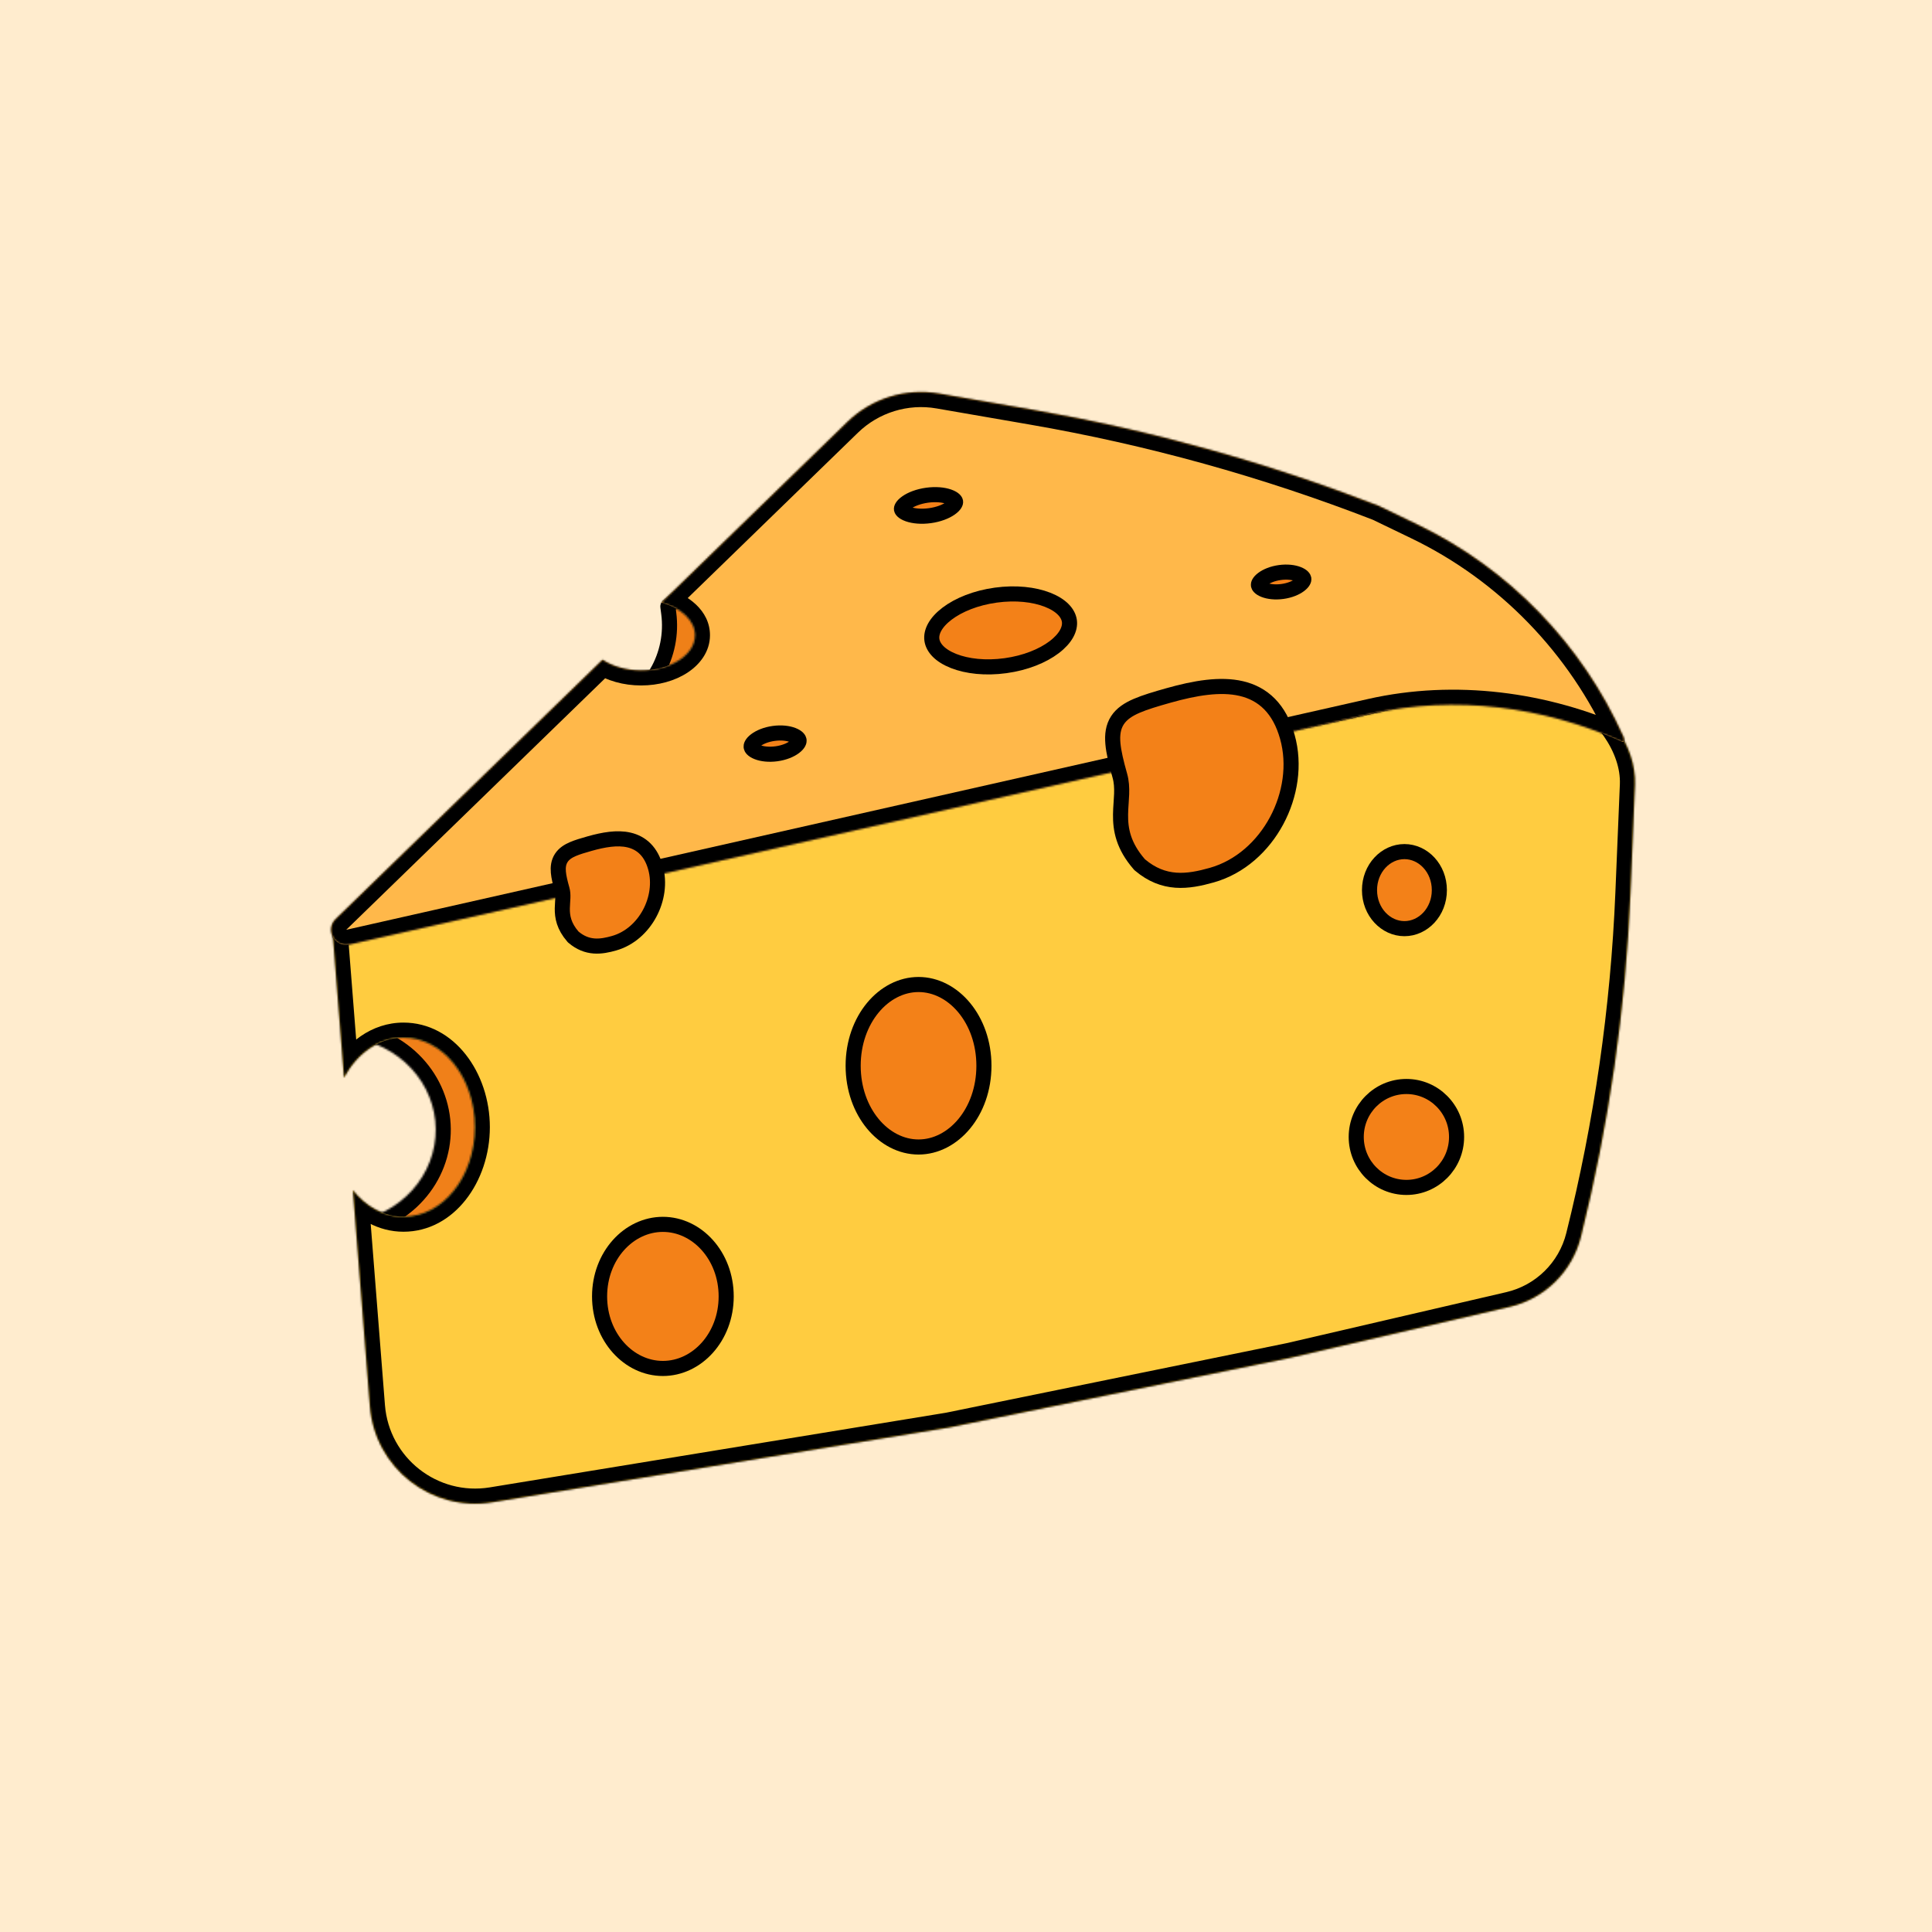 <svg width="1024" height="1024" viewBox="0 0 1024 1024" fill="none" xmlns="http://www.w3.org/2000/svg">
<rect width="1024" height="1024" fill="#FFECCE"/>
<path d="M399.247 324.382V373.396L382.674 386.09L348.181 356.404C353.654 346.95 355.859 335.956 354.453 325.123L353.978 321.461C353.975 321.441 353.983 321.421 353.997 321.408L378.436 299.413L399.247 324.382Z" fill="#EF8018" stroke="black" stroke-width="8"/>
<mask id="path-2-inside-1_32_28" fill="white">
<path d="M199.617 677.677C219.594 672.986 237.121 661.627 248.99 645.68C260.86 629.734 266.278 610.266 264.253 590.84C262.228 571.414 252.895 553.33 237.963 539.897C223.03 526.465 203.497 518.582 182.939 517.692L181.401 549.66C193.86 550.199 205.697 554.976 214.746 563.117C223.795 571.257 229.451 582.217 230.679 593.989C231.906 605.762 228.622 617.559 221.429 627.223C214.236 636.887 203.614 643.771 191.508 646.614L199.617 677.677Z"/>
</mask>
<path d="M199.617 677.677C219.594 672.986 237.121 661.627 248.99 645.68C260.86 629.734 266.278 610.266 264.253 590.84C262.228 571.414 252.895 553.33 237.963 539.897C223.03 526.465 203.497 518.582 182.939 517.692L181.401 549.66C193.86 550.199 205.697 554.976 214.746 563.117C223.795 571.257 229.451 582.217 230.679 593.989C231.906 605.762 228.622 617.559 221.429 627.223C214.236 636.887 203.614 643.771 191.508 646.614L199.617 677.677Z" fill="#F08019" stroke="black" stroke-width="16" mask="url(#path-2-inside-1_32_28)"/>
<mask id="path-3-inside-2_32_28" fill="white">
<path fill-rule="evenodd" clip-rule="evenodd" d="M777.364 359.179C797.338 354.796 813.406 354.99 831.791 363.943C850.657 373.131 867.422 395.018 866.554 415.984L864.174 473.416C861.629 534.854 852.831 595.873 837.918 655.528C833.298 674.01 818.717 688.349 800.16 692.658L683.615 719.725L502.777 756.651L260.93 796.233C228.586 801.527 198.629 778.035 196.058 745.362L187.047 630.857C193.891 639.494 203.37 644.841 213.843 644.841C234.715 644.841 251.634 623.608 251.634 597.417C251.634 571.225 234.715 549.993 213.843 549.993C200.699 549.993 189.122 558.414 182.351 571.192L176.052 491.15L777.364 359.179Z"/>
</mask>
<path fill-rule="evenodd" clip-rule="evenodd" d="M777.364 359.179C797.338 354.796 813.406 354.99 831.791 363.943C850.657 373.131 867.422 395.018 866.554 415.984L864.174 473.416C861.629 534.854 852.831 595.873 837.918 655.528C833.298 674.01 818.717 688.349 800.16 692.658L683.615 719.725L502.777 756.651L260.93 796.233C228.586 801.527 198.629 778.035 196.058 745.362L187.047 630.857C193.891 639.494 203.37 644.841 213.843 644.841C234.715 644.841 251.634 623.608 251.634 597.417C251.634 571.225 234.715 549.993 213.843 549.993C200.699 549.993 189.122 558.414 182.351 571.192L176.052 491.15L777.364 359.179Z" fill="#FFCC40"/>
<path d="M831.791 363.943L828.289 371.136L828.289 371.136L831.791 363.943ZM777.364 359.179L775.649 351.365L775.649 351.365L777.364 359.179ZM866.554 415.984L858.561 415.653L858.561 415.653L866.554 415.984ZM864.174 473.416L872.167 473.747L872.167 473.747L864.174 473.416ZM837.918 655.528L845.679 657.469L845.679 657.469L837.918 655.528ZM800.16 692.658L801.97 700.451L801.97 700.451L800.16 692.658ZM683.615 719.725L685.216 727.563L685.321 727.541L685.425 727.517L683.615 719.725ZM502.777 756.651L504.069 764.546L504.224 764.521L504.377 764.489L502.777 756.651ZM260.93 796.233L259.638 788.338L259.638 788.338L260.93 796.233ZM196.058 745.362L204.033 744.734L204.033 744.734L196.058 745.362ZM187.047 630.857L193.317 625.889L177.012 605.315L179.072 631.485L187.047 630.857ZM182.351 571.192L174.376 571.82L176.535 599.255L189.42 574.938L182.351 571.192ZM176.052 491.15L174.337 483.336L167.53 484.83L168.077 491.777L176.052 491.15ZM835.294 356.751C814.833 346.787 796.813 346.721 775.649 351.365L779.079 366.993C797.864 362.871 811.98 363.194 828.289 371.136L835.294 356.751ZM874.547 416.315C875.073 403.629 870.281 391.223 863.136 380.972C855.975 370.698 846.045 361.987 835.294 356.751L828.289 371.136C836.403 375.088 844.289 381.913 850.01 390.121C855.747 398.353 858.904 407.373 858.561 415.653L874.547 416.315ZM872.167 473.747L874.547 416.315L858.561 415.653L856.181 473.085L872.167 473.747ZM845.679 657.469C860.724 597.286 869.599 535.728 872.167 473.747L856.181 473.085C853.658 533.98 844.938 594.46 830.157 653.588L845.679 657.469ZM801.97 700.451C823.452 695.462 840.331 678.864 845.679 657.469L830.157 653.588C826.265 669.157 813.982 681.235 798.35 684.866L801.97 700.451ZM685.425 727.517L801.97 700.451L798.35 684.866L681.805 711.932L685.425 727.517ZM504.377 764.489L685.216 727.563L682.015 711.886L501.176 748.813L504.377 764.489ZM262.223 804.128L504.069 764.546L501.485 748.756L259.638 788.338L262.223 804.128ZM188.083 745.99C191.021 783.331 225.258 810.178 262.223 804.128L259.638 788.338C231.915 792.876 206.237 772.74 204.033 744.734L188.083 745.99ZM179.072 631.485L188.083 745.99L204.033 744.734L195.022 630.23L179.072 631.485ZM213.843 636.841C206.259 636.841 198.945 632.99 193.317 625.889L180.777 635.826C188.838 645.998 200.48 652.841 213.843 652.841V636.841ZM243.634 597.417C243.634 620.98 228.697 636.841 213.843 636.841V652.841C240.732 652.841 259.634 626.237 259.634 597.417H243.634ZM213.843 557.993C228.697 557.993 243.634 573.854 243.634 597.417H259.634C259.634 568.597 240.732 541.993 213.843 541.993V557.993ZM189.42 574.938C195.175 564.077 204.378 557.993 213.843 557.993V541.993C197.02 541.993 183.069 552.752 175.282 567.446L189.42 574.938ZM168.077 491.777L174.376 571.82L190.327 570.564L184.028 490.522L168.077 491.777ZM775.649 351.365L174.337 483.336L177.767 498.964L779.079 366.993L775.649 351.365Z" fill="black" mask="url(#path-3-inside-2_32_28)"/>
<mask id="path-5-inside-3_32_28" fill="white">
<path fill-rule="evenodd" clip-rule="evenodd" d="M185.259 500.622C177.379 502.402 172.128 492.709 177.923 487.08L319.377 349.667C324.554 353.145 331.795 355.306 339.808 355.306C355.546 355.306 368.304 346.971 368.304 336.69C368.304 328.879 360.942 322.192 350.504 319.429L449.147 223.604C462.002 211.117 480.056 205.536 497.714 208.591L547.182 217.15C609.926 228.005 671.431 245.083 730.789 268.131L751.544 278.139C799.811 301.412 838.49 341.44 860.388 390.346C860.996 391.705 861.073 393.762 859.717 393.148C818.484 374.471 771.011 368.312 726.857 378.286L185.259 500.622Z"/>
</mask>
<path fill-rule="evenodd" clip-rule="evenodd" d="M185.259 500.622C177.379 502.402 172.128 492.709 177.923 487.08L319.377 349.667C324.554 353.145 331.795 355.306 339.808 355.306C355.546 355.306 368.304 346.971 368.304 336.69C368.304 328.879 360.942 322.192 350.504 319.429L449.147 223.604C462.002 211.117 480.056 205.536 497.714 208.591L547.182 217.15C609.926 228.005 671.431 245.083 730.789 268.131L751.544 278.139C799.811 301.412 838.49 341.44 860.388 390.346C860.996 391.705 861.073 393.762 859.717 393.148C818.484 374.471 771.011 368.312 726.857 378.286L185.259 500.622Z" fill="#FFB84A"/>
<path d="M177.923 487.08L183.497 492.819L183.497 492.819L177.923 487.08ZM185.259 500.622L187.022 508.425L187.022 508.425L185.259 500.622ZM319.377 349.667L323.839 343.026L318.455 339.409L313.803 343.929L319.377 349.667ZM350.504 319.429L344.93 313.691L334.787 323.543L348.457 327.162L350.504 319.429ZM449.147 223.604L443.573 217.865L443.573 217.865L449.147 223.604ZM497.714 208.591L499.078 200.708L499.078 200.708L497.714 208.591ZM547.182 217.15L545.818 225.032L545.818 225.032L547.182 217.15ZM730.789 268.131L734.264 260.925L733.979 260.787L733.685 260.673L730.789 268.131ZM751.544 278.139L755.019 270.933L755.019 270.933L751.544 278.139ZM860.388 390.346L853.086 393.615L853.086 393.616L860.388 390.346ZM859.717 393.148L856.417 400.436L856.417 400.436L859.717 393.148ZM726.857 378.286L725.095 370.482L725.095 370.482L726.857 378.286ZM172.348 481.342C160.759 492.6 171.262 511.985 187.022 508.425L183.497 492.819C183.464 492.826 183.439 492.83 183.42 492.833C183.402 492.835 183.39 492.836 183.383 492.837C183.376 492.837 183.374 492.837 183.376 492.837C183.378 492.837 183.383 492.837 183.391 492.838C183.399 492.839 183.409 492.841 183.42 492.843C183.431 492.845 183.443 492.848 183.455 492.852C183.479 492.859 183.501 492.868 183.519 492.877C183.554 492.894 183.563 492.906 183.552 492.896C183.547 492.89 183.538 492.881 183.528 492.867C183.518 492.853 183.507 492.837 183.497 492.819C183.487 492.8 183.479 492.782 183.473 492.766C183.467 492.75 183.464 492.737 183.463 492.73C183.46 492.715 183.465 492.729 183.46 492.769C183.458 492.788 183.453 492.811 183.446 492.836C183.442 492.848 183.438 492.859 183.434 492.87C183.43 492.88 183.426 492.889 183.423 492.896C183.419 492.904 183.416 492.908 183.415 492.91C183.414 492.912 183.415 492.91 183.419 492.904C183.423 492.899 183.431 492.889 183.443 492.875C183.455 492.861 183.473 492.842 183.497 492.819L172.348 481.342ZM313.803 343.929L172.348 481.342L183.497 492.819L324.951 355.405L313.803 343.929ZM339.808 347.306C333.142 347.306 327.509 345.492 323.839 343.026L314.916 356.307C321.6 360.798 330.449 363.306 339.808 363.306V347.306ZM360.304 336.69C360.304 338.247 359.331 340.707 355.582 343.156C351.904 345.559 346.35 347.306 339.808 347.306V363.306C349.004 363.306 357.697 360.886 364.333 356.551C370.897 352.263 376.304 345.414 376.304 336.69H360.304ZM348.457 327.162C357.583 329.579 360.304 334.368 360.304 336.69H376.304C376.304 323.391 364.3 314.806 352.552 311.695L348.457 327.162ZM443.573 217.865L344.93 313.691L356.079 325.167L454.722 229.342L443.573 217.865ZM499.078 200.708C478.897 197.216 458.264 203.594 443.573 217.865L454.722 229.342C465.74 218.639 481.215 213.855 496.351 216.474L499.078 200.708ZM548.546 209.267L499.078 200.708L496.351 216.474L545.818 225.032L548.546 209.267ZM733.685 260.673C673.832 237.433 611.813 220.213 548.546 209.267L545.818 225.032C608.038 235.797 669.031 252.733 727.894 275.588L733.685 260.673ZM755.019 270.933L734.264 260.925L727.315 275.337L748.07 285.345L755.019 270.933ZM867.689 387.077C845.028 336.464 805.001 295.034 755.019 270.933L748.07 285.345C794.62 307.791 831.953 346.416 853.086 393.615L867.689 387.077ZM856.417 400.436C858.13 401.211 861.778 402.134 865.216 399.608C868.067 397.513 868.601 394.518 868.73 393.455C869.029 391.003 868.398 388.66 867.689 387.077L853.086 393.616C852.985 393.391 852.697 392.756 852.848 391.518C852.903 391.064 853.24 388.552 855.743 386.713C858.834 384.443 861.983 385.392 863.018 385.861L856.417 400.436ZM728.62 386.089C770.919 376.535 816.618 382.409 856.417 400.436L863.018 385.861C820.35 366.534 771.103 360.09 725.095 370.482L728.62 386.089ZM187.022 508.425L728.62 386.089L725.095 370.482L183.497 492.819L187.022 508.425Z" fill="black" mask="url(#path-5-inside-3_32_28)"/>
<path d="M521.499 564.872C521.499 589.425 505.283 607.932 486.844 607.932C468.406 607.932 452.19 589.425 452.19 564.872C452.19 540.319 468.406 521.812 486.844 521.812C505.283 521.812 521.499 540.319 521.499 564.872Z" fill="#F38118" stroke="black" stroke-width="8"/>
<path d="M384.891 687.123C384.891 708.663 369.445 725.309 351.342 725.309C333.238 725.309 317.792 708.663 317.792 687.123C317.792 665.583 333.238 648.938 351.342 648.938C369.445 648.938 384.891 665.583 384.891 687.123Z" fill="#F38118" stroke="black" stroke-width="8"/>
<path d="M762.886 471.785C762.886 483.375 754.299 492.203 744.378 492.203C734.457 492.203 725.871 483.375 725.871 471.785C725.871 460.195 734.457 451.366 744.378 451.366C754.299 451.366 762.886 460.195 762.886 471.785Z" fill="#F38118" stroke="black" stroke-width="8"/>
<path d="M772.015 602.608C772.015 617.397 760.091 629.353 745.423 629.353C730.755 629.353 718.83 617.397 718.83 602.608C718.83 587.819 730.755 575.864 745.423 575.864C760.091 575.864 772.015 587.819 772.015 602.608Z" fill="#F38118" stroke="black" stroke-width="8"/>
<path d="M566.796 329.115C567.372 333.3 564.938 338.324 558.717 343.033C552.612 347.654 543.538 351.368 532.933 352.827C522.327 354.286 512.588 353.16 505.462 350.359C498.2 347.504 494.5 343.324 493.924 339.139C493.349 334.954 495.782 329.93 502.004 325.221C508.109 320.6 517.182 316.886 527.788 315.427C538.394 313.968 548.133 315.094 555.259 317.895C562.521 320.75 566.221 324.93 566.796 329.115Z" fill="#F38118" stroke="black" stroke-width="8"/>
<path d="M506.487 265.917C506.533 266.25 506.363 267.61 503.706 269.468C501.245 271.189 497.442 272.686 492.879 273.314C488.317 273.941 484.251 273.527 481.417 272.534C478.357 271.463 477.825 270.199 477.78 269.866C477.734 269.533 477.904 268.172 480.561 266.314C483.022 264.593 486.825 263.096 491.388 262.468C495.95 261.841 500.016 262.256 502.85 263.248C505.91 264.32 506.441 265.584 506.487 265.917Z" fill="#F38118" stroke="black" stroke-width="8"/>
<path d="M423.541 392.375C423.611 392.886 423.374 394.217 421.114 395.928C418.971 397.551 415.623 398.96 411.567 399.517C407.512 400.075 403.908 399.623 401.406 398.639C398.767 397.602 398.18 396.384 398.11 395.873C398.04 395.363 398.276 394.031 400.536 392.32C402.68 390.698 406.028 389.289 410.083 388.731C414.139 388.173 417.743 388.626 420.245 389.609C422.883 390.646 423.47 391.864 423.541 392.375Z" fill="#F38118" stroke="black" stroke-width="8"/>
<path d="M691.067 306.82C691.122 307.226 690.949 308.453 688.801 310.078C686.77 311.615 683.585 312.959 679.716 313.491C675.847 314.023 672.417 313.59 670.047 312.658C667.54 311.673 667.042 310.539 666.986 310.132C666.93 309.726 667.104 308.5 669.251 306.874C671.282 305.337 674.467 303.994 678.336 303.462C682.206 302.929 685.635 303.363 688.006 304.294C690.512 305.28 691.011 306.414 691.067 306.82Z" fill="#F38118" stroke="black" stroke-width="8"/>
<path d="M603.82 458.049L604.026 458.285L604.265 458.487C610.436 463.683 616.698 466.042 623.201 466.518C629.558 466.984 635.916 465.63 642.241 463.848C657.356 459.591 669.404 448.484 676.639 435C683.87 421.521 686.487 405.315 682.319 390.52C680.258 383.203 677.123 377.457 672.921 373.183C668.697 368.888 663.589 366.278 657.917 364.95C646.79 362.345 633.36 364.651 619.393 368.585C612.486 370.531 606.835 372.218 602.483 374.098C598.134 375.977 594.543 378.267 592.28 381.74C589.971 385.283 589.451 389.417 589.858 394.08C590.259 398.685 591.611 404.28 593.536 411.112C594.441 414.326 594.6 417.477 594.486 420.844C594.435 422.344 594.333 423.838 594.225 425.415C594.21 425.627 594.196 425.839 594.181 426.054C594.06 427.84 593.941 429.724 593.915 431.652C593.807 439.667 595.331 448.263 603.82 458.049Z" fill="#F38118" stroke="black" stroke-width="8"/>
<path d="M303.613 496.362L303.818 496.599L304.058 496.801C307.541 499.734 311.154 501.115 314.925 501.391C318.551 501.657 322.096 500.88 325.407 499.947C333.792 497.585 340.388 491.455 344.319 484.128C348.248 476.806 349.709 467.938 347.405 459.759C346.276 455.75 344.522 452.475 342.077 449.989C339.611 447.481 336.637 445.974 333.403 445.217C327.153 443.753 319.816 445.074 312.579 447.112C309.035 448.11 305.999 449.011 303.619 450.04C301.241 451.067 298.977 452.44 297.504 454.7C295.986 457.03 295.719 459.657 295.949 462.288C296.173 464.86 296.917 467.9 297.91 471.424C298.301 472.811 298.384 474.213 298.328 475.849C298.303 476.587 298.253 477.321 298.197 478.138C298.19 478.247 298.182 478.357 298.174 478.469C298.112 479.391 298.047 480.408 298.033 481.46C297.972 485.966 298.865 490.89 303.613 496.362Z" fill="#F38118" stroke="black" stroke-width="8"/>
</svg>
